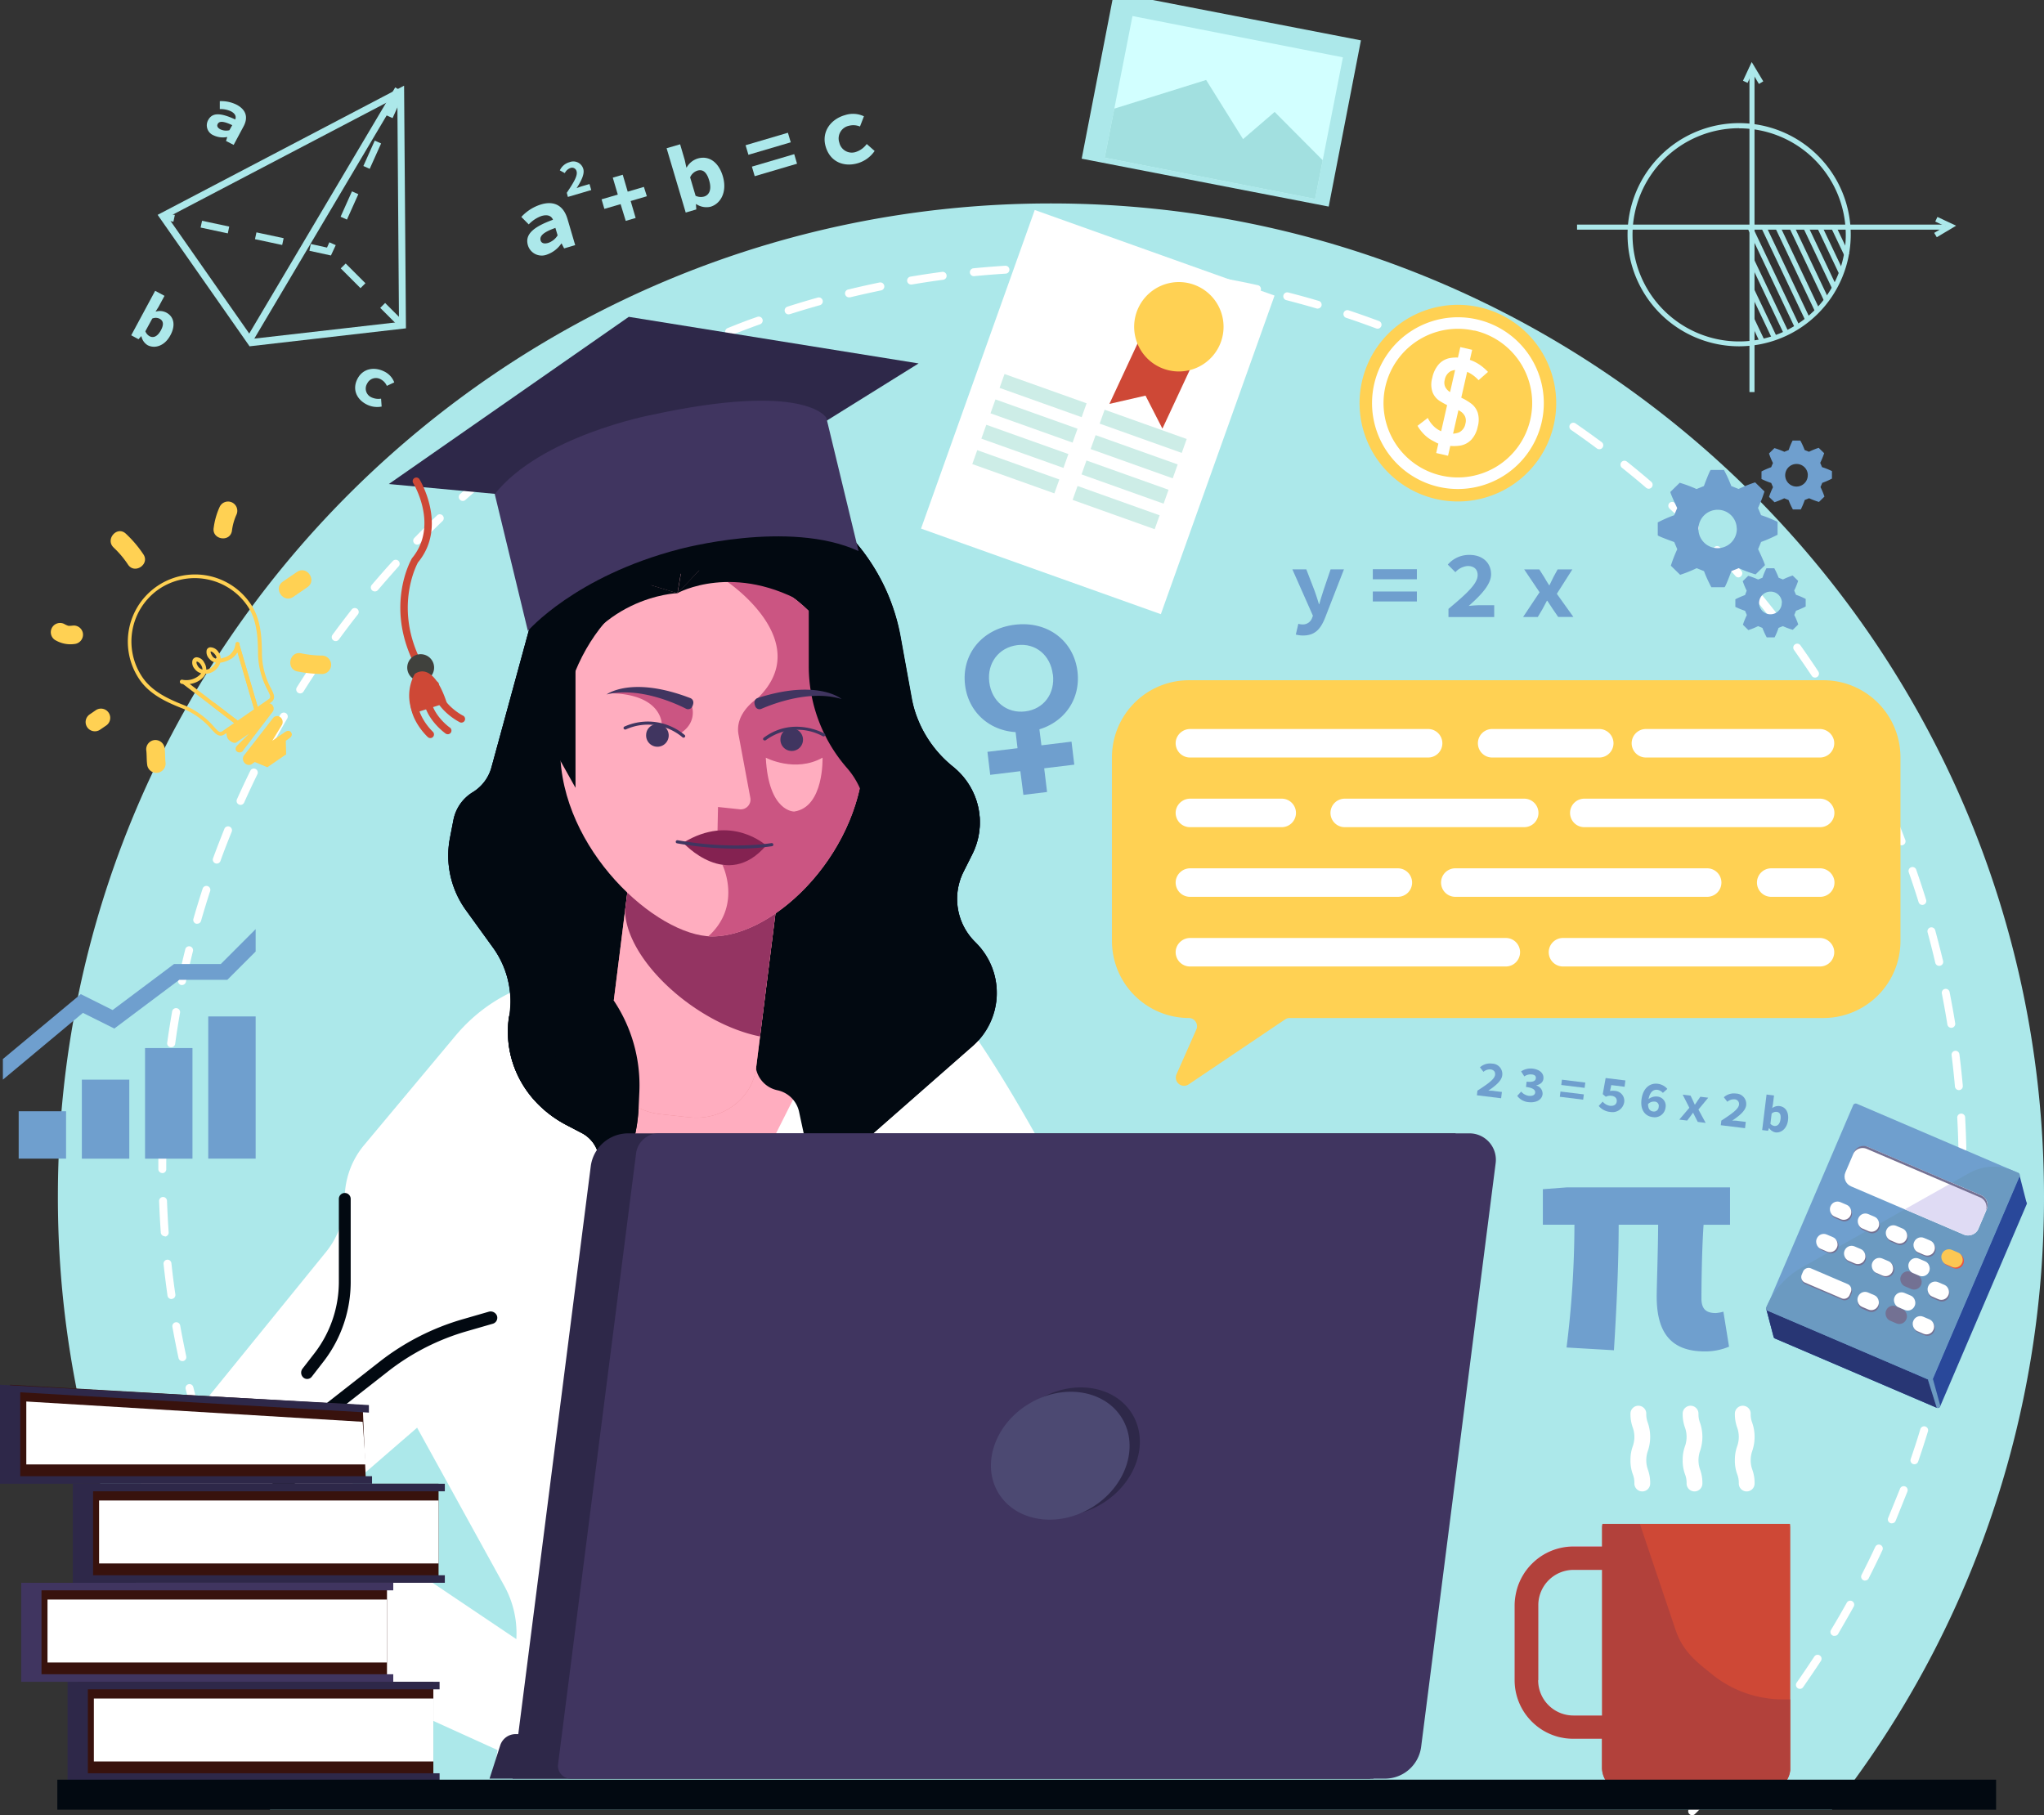 <svg id="Layer_1" data-name="Layer 1" xmlns="http://www.w3.org/2000/svg" viewBox="0 0 517.62 459.73"><rect x="0" y="0" width="517.62" height="459.73" fill="#333333" stroke="none"/><defs><style>.cls-1{fill:#ace8ea;}.cls-2{fill:#fff;}.cls-3{fill:#29489a;}.cls-4{fill:#283674;}.cls-5{fill:#6f9fce;}.cls-6{fill:#6b9ac1;}.cls-7{fill:#dfdbf4;}.cls-8{fill:#737193;}.cls-9{fill:#e95443;}.cls-10{fill:#fcc753;}.cls-11{fill:#ffd153;}.cls-12{fill:#3c315e;}.cls-13{fill:#ada58f;}.cls-14{fill:#ffadbf;}.cls-15{fill:#020911;}.cls-16{fill:#e38088;}.cls-17{fill:#943462;}.cls-18{fill:#cb5582;}.cls-19{fill:#842251;}.cls-20{fill:#403560;}.cls-21{fill:#2e2849;}.cls-22{fill:#4c4972;}.cls-23{fill:#d7d3ec;}.cls-24{fill:#ce4836;}.cls-25{fill:#b2413b;}.cls-26{fill:#38120d;}.cls-27{fill:#40413d;}.cls-28{fill:#cdede7;}.cls-29{fill:none;stroke:#ace8ea;stroke-miterlimit:10;stroke-width:1.76px;}.cls-30{fill:#d2ffff;}.cls-31{fill:#a2e0e0;}</style></defs><title>back</title><path class="cls-1" d="M948.81,411.27A250.3,250.3,0,0,1,900.86,559q-2.8,3.87-5.75,7.61H499.6q-2.94-3.75-5.75-7.61a250.3,250.3,0,0,1-48-147.73c0-138.87,112.58-251.45,251.46-251.45S948.81,272.4,948.81,411.27Z" transform="translate(-431.19 -108.3)"/><path class="cls-2" d="M859.71,568a1,1,0,0,1-.71-.3,1,1,0,0,1,0-1.41l1.51-1.49a1,1,0,1,1,1.41,1.41c-.5.51-1,1-1.52,1.51A1,1,0,0,1,859.71,568Zm7.08-7.24a1,1,0,0,1-.68-.27,1,1,0,0,1-.05-1.42c1.8-1.92,3.6-3.91,5.34-5.91a1,1,0,0,1,1.51,1.32c-1.76,2-3.57,4-5.39,6A1,1,0,0,1,866.79,560.79Zm10.52-12.06a1,1,0,0,1-.63-.22,1,1,0,0,1-.15-1.41c1.66-2.05,3.32-4.16,4.92-6.27a1,1,0,0,1,1.4-.19A1,1,0,0,1,883,542c-1.61,2.13-3.28,4.26-5,6.32A1,1,0,0,1,877.31,548.73ZM887,536a1,1,0,0,1-.58-.18,1,1,0,0,1-.24-1.4c1.52-2.17,3-4.39,4.46-6.59a1,1,0,1,1,1.68,1.09c-1.45,2.22-3,4.46-4.5,6.65A1,1,0,0,1,887,536Zm8.73-13.41a1,1,0,0,1-.52-.14,1,1,0,0,1-.34-1.37c1.38-2.29,2.72-4.61,4-6.9a1,1,0,1,1,1.75,1c-1.28,2.31-2.64,4.65-4,7A1,1,0,0,1,895.69,522.56Zm7.77-14a.91.91,0,0,1-.45-.11,1,1,0,0,1-.44-1.34c1.2-2.36,2.38-4.77,3.5-7.16a1,1,0,0,1,1.81.84c-1.13,2.42-2.32,4.85-3.53,7.23A1,1,0,0,1,903.46,508.57Zm6.77-14.5a.88.88,0,0,1-.39-.08,1,1,0,0,1-.53-1.31c1-2.43,2-4.92,3-7.39a1,1,0,0,1,1.87.72c-1,2.49-2,5-3,7.45A1,1,0,0,1,910.23,494.07ZM486.28,483.74a1,1,0,0,1-.93-.66c-.92-2.5-1.81-5.05-2.64-7.59a1,1,0,0,1,1.9-.62c.82,2.51,1.7,5.05,2.61,7.52a1,1,0,0,1-.59,1.29A1,1,0,0,1,486.28,483.74ZM916,479.12a1,1,0,0,1-.33-.05,1,1,0,0,1-.62-1.27c.86-2.49,1.68-5,2.45-7.58a1,1,0,0,1,1.92.58c-.78,2.56-1.61,5.13-2.48,7.65A1,1,0,0,1,916,479.12ZM481.3,468.54a1,1,0,0,1-1-.72c-.74-2.55-1.44-5.16-2.1-7.76a1,1,0,0,1,.73-1.21,1,1,0,0,1,1.21.73c.65,2.57,1.35,5.15,2.08,7.68a1,1,0,0,1-.68,1.24A.9.9,0,0,1,481.3,468.54Zm439.32-4.73a.75.75,0,0,1-.26,0,1,1,0,0,1-.71-1.22c.68-2.57,1.32-5.17,1.91-7.74a1,1,0,0,1,1.2-.75,1,1,0,0,1,.75,1.2c-.59,2.58-1.24,5.21-1.93,7.8A1,1,0,0,1,920.62,463.81ZM477.4,453a1,1,0,0,1-1-.79c-.56-2.61-1.08-5.26-1.55-7.88a1,1,0,0,1,.81-1.16,1,1,0,0,1,1.16.81c.46,2.6,1,5.23,1.53,7.81a1,1,0,0,1-.77,1.19Zm446.78-4.83-.19,0a1,1,0,0,1-.8-1.17c.5-2.61,1-5.25,1.37-7.86a1,1,0,0,1,2,.31c-.41,2.63-.87,5.29-1.37,7.92A1,1,0,0,1,924.18,448.2ZM474.61,437.28a1,1,0,0,1-1-.86c-.37-2.64-.71-5.32-1-8a1,1,0,0,1,.89-1.1,1,1,0,0,1,1.1.89c.28,2.62.61,5.28,1,7.9a1,1,0,0,1-.85,1.13Zm452-4.91h-.12a1,1,0,0,1-.87-1.11c.31-2.61.58-5.28.8-7.93a1,1,0,0,1,2,.16c-.23,2.68-.5,5.37-.81,8A1,1,0,0,1,926.63,432.37Zm-453.7-11a1,1,0,0,1-1-.93c-.19-2.65-.33-5.35-.43-8a1,1,0,0,1,1-1,1,1,0,0,1,1,1c.1,2.65.24,5.32.42,7.95a1,1,0,0,1-.92,1.07Zm455-5h-.05a1,1,0,0,1-.95-1.05c.13-2.62.22-5.3.25-8a1,1,0,0,1,1-1,1,1,0,0,1,1,1c0,2.69-.12,5.39-.25,8A1,1,0,0,1,928,416.42Zm-455.62-11a1,1,0,0,1-1-1v-.31c0-2.57,0-5.17.13-7.72a1,1,0,0,1,1-1,1,1,0,0,1,1,1c-.08,2.53-.13,5.1-.13,7.65v.31A1,1,0,0,1,472.35,405.4Zm455.85-5a1,1,0,0,1-1-1c-.05-2.66-.15-5.33-.3-8a1,1,0,0,1,2-.11c.14,2.65.25,5.35.3,8a1,1,0,0,1-1,1Zm-455.31-11h-.07a1,1,0,0,1-.93-1.06c.18-2.67.41-5.36.68-8a1,1,0,0,1,1.1-.89,1,1,0,0,1,.89,1.1c-.27,2.62-.5,5.29-.68,7.93A1,1,0,0,1,472.89,389.42Zm454.43-5a1,1,0,0,1-1-.91c-.24-2.63-.52-5.3-.85-7.92a1,1,0,0,1,.87-1.12,1,1,0,0,1,1.11.87c.33,2.65.62,5.33.86,8a1,1,0,0,1-.9,1.08ZM474.53,373.51h-.14a1,1,0,0,1-.86-1.13c.37-2.64.79-5.31,1.25-7.93a1,1,0,1,1,2,.34c-.46,2.6-.87,5.24-1.23,7.87A1,1,0,0,1,474.53,373.51Zm450.81-4.92a1,1,0,0,1-1-.84c-.42-2.62-.89-5.26-1.4-7.84a1,1,0,0,1,.79-1.17,1,1,0,0,1,1.17.78c.51,2.61,1,5.27,1.42,7.91a1,1,0,0,1-.83,1.15ZM477.28,357.75a.75.75,0,0,1-.21,0,1,1,0,0,1-.77-1.18c.55-2.61,1.16-5.25,1.8-7.83a1,1,0,1,1,1.94.48c-.64,2.56-1.24,5.17-1.78,7.76A1,1,0,0,1,477.28,357.75Zm445-4.85a1,1,0,0,1-1-.77c-.6-2.57-1.26-5.17-1.95-7.72a1,1,0,1,1,1.93-.53c.7,2.58,1.36,5.2,2,7.79a1,1,0,0,1-.75,1.2A.85.85,0,0,1,922.24,352.9ZM481.13,342.23a.84.84,0,0,1-.27,0,1,1,0,0,1-.69-1.23c.73-2.56,1.52-5.15,2.35-7.69a1,1,0,0,1,1.9.62c-.82,2.52-1.6,5.08-2.33,7.62A1,1,0,0,1,481.13,342.23Zm436.92-4.76a1,1,0,0,1-1-.71c-.78-2.53-1.62-5.07-2.49-7.56a1,1,0,0,1,.61-1.27,1,1,0,0,1,1.28.61c.87,2.51,1.72,5.08,2.51,7.63a1,1,0,0,1-.66,1.25A.93.93,0,0,1,918.05,337.47ZM486.08,327a1,1,0,0,1-.34-.06,1,1,0,0,1-.6-1.28c.92-2.51,1.89-5,2.9-7.52a1,1,0,0,1,1.85.75c-1,2.46-2,5-2.87,7.45A1,1,0,0,1,486.08,327Zm426.69-4.63a1,1,0,0,1-.93-.64c-1-2.45-2-4.92-3-7.34a1,1,0,0,1,.52-1.32,1,1,0,0,1,1.32.53c1.05,2.44,2.07,4.93,3,7.41a1,1,0,0,1-.56,1.29A1,1,0,0,1,912.77,322.37ZM492.11,312.14a1,1,0,0,1-.41-.09,1,1,0,0,1-.51-1.32c1.09-2.43,2.24-4.89,3.42-7.29a1,1,0,0,1,1.79.88c-1.16,2.38-2.3,4.81-3.38,7.23A1,1,0,0,1,492.11,312.14Zm414.35-4.42a1,1,0,0,1-.9-.57c-1.13-2.38-2.32-4.78-3.53-7.12a1,1,0,0,1,1.78-.92c1.22,2.36,2.42,4.78,3.56,7.19a1,1,0,0,1-.48,1.33A1.11,1.11,0,0,1,906.46,307.72Zm-407.3-10a1,1,0,0,1-.88-1.47c1.26-2.35,2.58-4.72,3.92-7a1,1,0,0,1,1.36-.36,1,1,0,0,1,.37,1.37c-1.33,2.29-2.64,4.63-3.89,7A1,1,0,0,1,499.16,297.75Zm400-4.2a1,1,0,0,1-.87-.51c-1.29-2.3-2.64-4.61-4-6.86a1,1,0,1,1,1.7-1c1.39,2.27,2.75,4.6,4.06,6.92a1,1,0,0,1-.39,1.36A1,1,0,0,1,899.13,293.55ZM507.2,283.9a1,1,0,0,1-.53-.15,1,1,0,0,1-.31-1.38c1.42-2.26,2.9-4.53,4.4-6.73a1,1,0,1,1,1.65,1.12c-1.48,2.19-2.95,4.43-4.36,6.68A1,1,0,0,1,507.2,283.9Zm383.63-4a1,1,0,0,1-.84-.45c-1.45-2.2-3-4.41-4.49-6.56a1,1,0,0,1,.24-1.4,1,1,0,0,1,1.39.24c1.55,2.17,3.07,4.4,4.53,6.62a1,1,0,0,1-.83,1.55ZM516.2,270.66a1,1,0,0,1-.59-.19,1,1,0,0,1-.22-1.4c1.57-2.15,3.21-4.3,4.86-6.41a1,1,0,0,1,1.57,1.24c-1.64,2.08-3.26,4.22-4.81,6.35A1,1,0,0,1,516.2,270.66Zm365.38-3.78a1,1,0,0,1-.79-.39c-1.61-2.1-3.27-4.2-4.94-6.24a1,1,0,1,1,1.54-1.27c1.69,2.06,3.37,4.18,5,6.3a1,1,0,0,1-.19,1.4A1,1,0,0,1,881.58,266.88Zm-355.49-8.8a1,1,0,0,1-.64-.24,1,1,0,0,1-.12-1.41c1.72-2,3.5-4.07,5.29-6a1,1,0,1,1,1.48,1.34c-1.77,2-3.53,4-5.24,6A1,1,0,0,1,526.09,258.08Zm345.35-3.55a1,1,0,0,1-.75-.34c-1.75-2-3.55-4-5.36-5.88a1,1,0,0,1,0-1.42,1,1,0,0,1,1.41,0c1.83,1.93,3.65,3.93,5.41,5.94a1,1,0,0,1-.08,1.41A1,1,0,0,1,871.44,254.53Zm-334.6-8.3a1,1,0,0,1-.72-1.7c1.85-1.9,3.77-3.81,5.7-5.66a1,1,0,1,1,1.38,1.44c-1.91,1.84-3.81,3.73-5.65,5.61A1,1,0,0,1,536.84,246.23Zm323.62-3.33a1,1,0,0,1-.7-.29c-1.88-1.85-3.82-3.7-5.76-5.49a1,1,0,0,1-.06-1.42,1,1,0,0,1,1.41,0c2,1.8,3.92,3.67,5.82,5.54a1,1,0,0,1-.71,1.71Zm-312.09-7.74a1,1,0,0,1-.74-.34,1,1,0,0,1,.08-1.41c2-1.77,4-3.54,6.07-5.25a1,1,0,0,1,1.41.13,1,1,0,0,1-.13,1.41c-2,1.69-4,3.44-6,5.2A1,1,0,0,1,548.37,235.16Zm300.33-3.09a1,1,0,0,1-.65-.25c-2-1.72-4.08-3.43-6.14-5.08a1,1,0,0,1,1.25-1.56c2.08,1.66,4.16,3.38,6.19,5.13a1,1,0,0,1-.65,1.76Zm-288.05-7.15a1,1,0,0,1-.61-1.79c2.11-1.63,4.27-3.25,6.42-4.81a1,1,0,0,1,1.4.23,1,1,0,0,1-.23,1.39c-2.13,1.55-4.28,3.15-6.37,4.77A1,1,0,0,1,560.65,224.92Zm275.55-2.85a1,1,0,0,1-.6-.19c-2.12-1.59-4.3-3.15-6.47-4.65a1,1,0,1,1,1.13-1.64c2.19,1.51,4.39,3.09,6.54,4.68a1,1,0,0,1,.2,1.4A1,1,0,0,1,836.2,222.07Zm-262.59-6.5a1,1,0,0,1-.83-.44,1,1,0,0,1,.27-1.39c2.21-1.48,4.47-2.94,6.74-4.34a1,1,0,1,1,1.06,1.69c-2.25,1.4-4.5,2.85-6.69,4.31A.94.94,0,0,1,573.61,215.57ZM823,213a1,1,0,0,1-.54-.15c-2.23-1.43-4.52-2.84-6.79-4.18a1,1,0,1,1,1-1.72c2.29,1.35,4.6,2.77,6.85,4.21a1,1,0,0,1,.3,1.38A1,1,0,0,1,823,213Zm-235.85-5.81a1,1,0,0,1-.87-.51,1,1,0,0,1,.37-1.36c2.3-1.32,4.67-2.62,7-3.86a1,1,0,1,1,.94,1.77c-2.34,1.23-4.68,2.52-7,3.82A1,1,0,0,1,587.18,207.16Zm222.06-2.34a1,1,0,0,1-.47-.12c-2.32-1.27-4.7-2.51-7.07-3.7a1,1,0,0,1-.45-1.34,1,1,0,0,1,1.34-.45c2.39,1.2,4.8,2.46,7.13,3.73a1,1,0,0,1-.48,1.88Zm-208-5.1a1,1,0,0,1-.43-1.91c2.39-1.15,4.84-2.28,7.27-3.35a1,1,0,0,1,.81,1.83c-2.41,1.06-4.84,2.18-7.21,3.33A1.13,1.13,0,0,1,601.29,199.72Zm193.62-2.07a1,1,0,0,1-.41-.09c-2.41-1.1-4.87-2.17-7.32-3.19a1,1,0,0,1-.54-1.3,1,1,0,0,1,1.31-.54c2.47,1,4.95,2.1,7.38,3.21a1,1,0,0,1-.42,1.91Zm-179-4.36a1,1,0,0,1-.37-1.93c2.48-1,5-2,7.51-2.84a1,1,0,1,1,.68,1.88c-2.48.89-5,1.84-7.45,2.82A1,1,0,0,1,615.89,193.29Zm164.21-1.78a1,1,0,0,1-.34-.06c-2.49-.93-5-1.83-7.53-2.67a1,1,0,1,1,.63-1.89c2.53.84,5.09,1.75,7.59,2.68a1,1,0,0,1-.35,1.94Zm-149.16-3.62a1,1,0,0,1-.3-1.95c2.54-.81,5.13-1.59,7.7-2.31a1,1,0,0,1,.54,1.93c-2.55.71-5.12,1.48-7.63,2.28A.81.81,0,0,1,630.94,187.89Zm134-1.45a.92.92,0,0,1-.28-.05c-2.54-.74-5.12-1.46-7.68-2.11a1,1,0,1,1,.5-1.94c2.58.66,5.19,1.38,7.74,2.14a1,1,0,0,1,.68,1.24A1,1,0,0,1,764.91,186.44Zm-118.57-2.87a1,1,0,0,1-.23-2c2.58-.63,5.22-1.22,7.84-1.76a1,1,0,0,1,.4,2c-2.59.54-5.21,1.12-7.77,1.74Zm103.09-1.12a.78.78,0,0,1-.22,0c-2.59-.57-5.22-1.1-7.81-1.57a1,1,0,0,1,.36-2c2.61.48,5.26,1,7.88,1.59a1,1,0,0,1-.21,2ZM662,180.35a1,1,0,0,1-.17-2c2.62-.45,5.3-.85,7.94-1.2a1,1,0,1,1,.27,2c-2.63.35-5.28.75-7.87,1.19Zm71.68-.77h-.14c-2.62-.39-5.28-.73-7.9-1a1,1,0,0,1,.22-2c2.65.3,5.33.64,8,1a1,1,0,0,1-.15,2Zm-55.83-1.34a1,1,0,0,1-.1-2c2.66-.26,5.35-.47,8-.64a1,1,0,0,1,1.06.94,1,1,0,0,1-.94,1.06c-2.63.16-5.3.38-7.93.63Zm39.94-.43h-.08c-2.63-.2-5.31-.36-8-.47a1,1,0,0,1-.95-1,1,1,0,0,1,1-1c2.66.11,5.36.27,8,.47a1,1,0,0,1,.93,1.08A1,1,0,0,1,717.8,177.81Zm-24-.57a1,1,0,0,1,0-2c2.67-.07,5.37-.11,8-.09a1,1,0,0,1,1,1,1,1,0,0,1-1,1h0c-2.64,0-5.32,0-8,.09Z" transform="translate(-431.19 -108.3)"/><path class="cls-3" d="M944.51,413.07l-22,51.4a.65.65,0,0,1-.85.35L880.7,447.28a.52.52,0,0,1-.26-.2.44.44,0,0,1-.11-.24v0l-1.82-6.93h0v0l.33-.22,6.18-4,17.31-40.43a.65.65,0,0,1,.85-.34L937,409.33l5.57-3.65,0,.09h0l1.74,6.79a.68.68,0,0,1,.12.46Z" transform="translate(-431.19 -108.3)"/><path class="cls-4" d="M921.65,464.82,880.7,447.28a.52.52,0,0,1-.26-.2.44.44,0,0,1-.11-.24v0l-1.82-6.93h0v0l.33-.22,40.56,18Z" transform="translate(-431.19 -108.3)"/><rect class="cls-5" x="882.02" y="399.84" width="57.07" height="45.84" rx="0.65" transform="translate(-267.64 985.14) rotate(-66.82)"/><path class="cls-6" d="M942.6,406.14l-22,51.28a.65.65,0,0,1-.85.34l-40.95-17.54a.64.64,0,0,1-.34-.85h0a21.09,21.09,0,0,1,9.06-10.1l42.31-23.87a12.65,12.65,0,0,1,11.2-.61l1.18.5A.65.65,0,0,1,942.6,406.14Z" transform="translate(-431.19 -108.3)"/><rect class="cls-2" x="910.94" y="391.54" width="10.87" height="36.59" rx="2.7" transform="translate(-252.23 982.66) rotate(-66.82)"/><path class="cls-7" d="M934.27,414.53l-2.15,5a2.71,2.71,0,0,1-3.55,1.42l-15-6.4,11.92-6.72,7.31,3.13A2.71,2.71,0,0,1,934.27,414.53Z" transform="translate(-431.19 -108.3)"/><path class="cls-8" d="M932.85,411l-28.67-12.27a2.7,2.7,0,0,0-3.55,1.42l-.22.53a2.68,2.68,0,0,1,3.54-1.42l28.67,12.27a2.7,2.7,0,0,1,1.42,3.55l.23-.53A2.7,2.7,0,0,0,932.85,411Z" transform="translate(-431.19 -108.3)"/><path class="cls-6" d="M922.56,464.34l-.06.13a.65.65,0,0,1-.85.35l-2.27-7.24.42.18a.65.65,0,0,0,.85-.34Z" transform="translate(-431.19 -108.3)"/><rect class="cls-8" x="894.74" y="413.29" width="5.57" height="3.94" rx="1.9" transform="translate(-195.33 -428.02) rotate(23.18)"/><rect class="cls-2" x="894.57" y="412.9" width="5.57" height="3.94" rx="1.9" transform="translate(-195.5 -427.99) rotate(23.18)"/><rect class="cls-8" x="901.8" y="416.31" width="5.57" height="3.94" rx="1.9" transform="translate(-193.57 -430.55) rotate(23.18)"/><rect class="cls-2" x="901.62" y="415.92" width="5.57" height="3.94" rx="1.9" transform="translate(-193.74 -430.52) rotate(23.18)"/><rect class="cls-8" x="908.85" y="419.33" width="5.57" height="3.94" rx="1.9" transform="translate(-191.78 -433.12) rotate(23.18)"/><rect class="cls-2" x="908.68" y="418.94" width="5.57" height="3.94" rx="1.9" transform="translate(-191.94 -433.09) rotate(23.18)"/><rect class="cls-8" x="915.91" y="422.35" width="5.57" height="3.94" rx="1.9" transform="translate(-190.02 -435.66) rotate(23.18)"/><rect class="cls-2" x="915.73" y="421.96" width="5.57" height="3.94" rx="1.9" transform="translate(-190.22 -435.59) rotate(23.18)"/><rect class="cls-9" x="922.96" y="425.37" width="5.57" height="3.94" rx="1.9" transform="translate(-188.31 -438.14) rotate(23.17)"/><rect class="cls-10" x="922.79" y="424.98" width="5.57" height="3.94" rx="1.9" transform="translate(-188.47 -438.12) rotate(23.18)"/><rect class="cls-8" x="891.23" y="421.5" width="5.57" height="3.94" rx="1.9" transform="translate(-192.4 -425.96) rotate(23.17)"/><rect class="cls-2" x="891.05" y="421.12" width="5.57" height="3.94" rx="1.9" transform="translate(-192.51 -425.97) rotate(23.18)"/><rect class="cls-8" x="898.28" y="424.53" width="5.57" height="3.94" rx="1.9" transform="translate(-190.59 -428.54) rotate(23.18)"/><rect class="cls-2" x="898.1" y="424.14" width="5.57" height="3.94" rx="1.9" transform="translate(-190.75 -428.51) rotate(23.18)"/><rect class="cls-8" x="905.34" y="427.55" width="5.57" height="3.94" rx="1.9" transform="translate(-188.88 -431.03) rotate(23.17)"/><rect class="cls-2" x="905.16" y="427.16" width="5.57" height="3.94" rx="1.9" transform="translate(-189.03 -431) rotate(23.18)"/><rect class="cls-8" x="912.39" y="430.57" width="5.57" height="3.94" rx="1.9" transform="translate(-187.1 -433.58) rotate(23.18)"/><rect class="cls-2" x="912.22" y="430.18" width="5.57" height="3.94" rx="1.9" transform="matrix(0.92, 0.39, -0.39, 0.92, -187.29, -433.52)"/><rect class="cls-8" x="919.45" y="433.59" width="5.57" height="3.94" rx="1.9" transform="translate(-185.35 -436.11) rotate(23.18)"/><rect class="cls-2" x="919.27" y="433.2" width="5.57" height="3.94" rx="1.9" transform="translate(-185.48 -436.11) rotate(23.18)"/><path class="cls-8" d="M899.26,433.88l-.79-.33-1.5-.65-7.06-3a1.55,1.55,0,0,0-2,.81l-.34.79a1.54,1.54,0,0,0,.81,2l7.06,3,1.5.65.79.33a1.53,1.53,0,0,0,2-.81l.34-.79A1.55,1.55,0,0,0,899.26,433.88Z" transform="translate(-431.19 -108.3)"/><path class="cls-2" d="M899.08,433.49l-1.14-.49-1.15-.49-7-3a1.55,1.55,0,0,0-2,.81l-.33.79a1.53,1.53,0,0,0,.81,2l7,3,1.15.49,1.14.5a1.54,1.54,0,0,0,2-.81l.34-.79A1.54,1.54,0,0,0,899.08,433.49Z" transform="translate(-431.19 -108.3)"/><rect class="cls-8" x="901.61" y="436.25" width="5.57" height="3.94" rx="1.9" transform="translate(-185.74 -428.87) rotate(23.18)"/><rect class="cls-2" x="901.43" y="435.87" width="5.57" height="3.94" rx="1.9" transform="translate(-185.92 -428.82) rotate(23.17)"/><rect class="cls-8" x="908.66" y="439.28" width="5.57" height="3.94" rx="1.9" transform="translate(-183.98 -431.41) rotate(23.18)"/><rect class="cls-2" x="908.49" y="438.89" width="5.57" height="3.94" rx="1.9" transform="matrix(0.92, 0.39, -0.39, 0.92, -184.11, -431.4)"/><rect class="cls-8" x="915.72" y="442.3" width="5.57" height="3.94" rx="1.9" transform="translate(-182.2 -433.96) rotate(23.18)"/><rect class="cls-2" x="915.54" y="441.91" width="5.57" height="3.94" rx="1.9" transform="translate(-182.39 -433.9) rotate(23.18)"/><rect class="cls-5" x="4.73" y="281.42" width="12" height="12"/><rect class="cls-5" x="20.73" y="273.42" width="12.01" height="20.01"/><rect class="cls-5" x="36.73" y="265.42" width="12.01" height="28.01"/><rect class="cls-5" x="52.74" y="257.41" width="12" height="36.01"/><polygon class="cls-5" points="55.91 244.14 44.07 244.14 28.52 255.79 20.46 251.76 0.73 268.2 0.73 273.42 21 256.51 28.95 260.48 45.41 248.14 57.57 248.14 64.74 240.97 64.74 235.3 55.91 244.14"/><path class="cls-11" d="M824.66,215.93a24.9,24.9,0,1,1-18.74-29.81A24.9,24.9,0,0,1,824.66,215.93Z" transform="translate(-431.19 -108.3)"/><path class="cls-2" d="M795.55,231.6a21.75,21.75,0,1,1,26.05-16.37A21.78,21.78,0,0,1,795.55,231.6Zm9-39.56a18.82,18.82,0,1,0,14.17,22.54A18.84,18.84,0,0,0,804.57,192Z" transform="translate(-431.19 -108.3)"/><path class="cls-2" d="M795.24,220.57l-1.21-.64a9.09,9.09,0,0,1-2.16-1.58,10.92,10.92,0,0,1-1.71-2.21l2.6-2a7.45,7.45,0,0,0,1.92,2.48,6.62,6.62,0,0,0,2.68,1.29,5.13,5.13,0,0,0,3.33-.11,3.06,3.06,0,0,0,1.61-2.26v0a2.68,2.68,0,0,0-.12-1.8,3.11,3.11,0,0,0-1.1-1.24,11.85,11.85,0,0,0-1.92-1,.2.2,0,0,0-.08,0,.11.11,0,0,1-.07,0l-.15-.06-.15-.07a19.74,19.74,0,0,1-3-1.57,4.65,4.65,0,0,1-1.73-2.14,5.94,5.94,0,0,1-.09-3.64h0a7.58,7.58,0,0,1,1.61-3.42,5.05,5.05,0,0,1,2.84-1.62,9.66,9.66,0,0,1,4.09.18,10.35,10.35,0,0,1,2,.68,11.14,11.14,0,0,1,1.86,1.11,13.58,13.58,0,0,1,1.72,1.54l-2.39,2.09a9.38,9.38,0,0,0-1.9-1.59,6.56,6.56,0,0,0-2-.84,4.72,4.72,0,0,0-3.13.14,3.07,3.07,0,0,0-1.53,2.21h0a2.58,2.58,0,0,0,.16,1.87,3.44,3.44,0,0,0,1.21,1.25,21.3,21.3,0,0,0,2.19,1.16l.12,0,.12.07.14.06.13.06a14.15,14.15,0,0,1,2.72,1.61,4.83,4.83,0,0,1,1.56,2.24,6.42,6.42,0,0,1,0,3.53v0a6.92,6.92,0,0,1-1.61,3.29,5.08,5.08,0,0,1-2.91,1.52,10.83,10.83,0,0,1-4.23-.24ZM801,196.2l3,.69-6.11,26.83-3-.69Z" transform="translate(-431.19 -108.3)"/><path class="cls-11" d="M499.72,286.25l-11.57,7.95c-1.43,1-2.3,0-3.41-1.21a19,19,0,0,0-7.74-5.43c-3.71-1.49-7.89-3.39-10.48-7.17a17,17,0,1,1,28.12-19.18c2.54,3.69,2.82,8.07,2.88,12.25a18.94,18.94,0,0,0,2.3,9.17C500.56,284.1,501.15,285.26,499.72,286.25ZM471.43,257.5a16.11,16.11,0,0,0-4.14,22.36c2.45,3.57,6.47,5.4,10,6.83a20,20,0,0,1,8.09,5.67c1.22,1.35,1.49,1.55,2.19,1.07l11.57-8c.7-.48.61-.8-.21-2.42a20,20,0,0,1-2.4-9.58c-.06-4-.32-8.25-2.71-11.73A16.17,16.17,0,0,0,471.43,257.5Z" transform="translate(-431.19 -108.3)"/><path class="cls-11" d="M477.42,280.45a.51.51,0,1,0-.31,1l.45.1,14,10.69a.51.51,0,0,0,.6,0l.12-.11a.51.51,0,0,0-.1-.72l-12.94-9.89a5.64,5.64,0,0,0,3.58-1.88,2.88,2.88,0,0,0,.42-.71,3.94,3.94,0,0,0,2.15-.69,4.08,4.08,0,0,0,1.59-2.12,5.64,5.64,0,0,0,1.35-.33,5.39,5.39,0,0,0,3-2.34l4.53,15.45a.52.52,0,0,0,.64.35l.15-.07a.54.54,0,0,0,.2-.57l-5-16.94a1.52,1.52,0,0,1,0-.21.52.52,0,0,0-.48-.55.52.52,0,0,0-.55.48,3.85,3.85,0,0,1-2.88,3.44,5.53,5.53,0,0,1-.85.23,2.74,2.74,0,0,0-.55-1.57,2.46,2.46,0,0,0-2.13-1.26,1,1,0,0,0-.87.67,2.41,2.41,0,0,0,.68,2.26,2.63,2.63,0,0,0,1.64.94,3.18,3.18,0,0,1-2.43,1.79,3.42,3.42,0,0,0-.54-1.83,2.32,2.32,0,0,0-1.91-1.31,1.15,1.15,0,0,0-1,.64,2.33,2.33,0,0,0,.5,2.29,3,3,0,0,0,1.62,1.12L482,279A5,5,0,0,1,477.42,280.45Zm7.12-7.17a0,0,0,0,0,0,0h0c.16,0,.62.13,1.17.86a1.68,1.68,0,0,1,.34,1,1.58,1.58,0,0,1-1-.57C484.57,273.9,484.48,273.44,484.54,273.28ZM481,275.84l0,0s0,0,.07,0,.57.15,1,.82a2.41,2.41,0,0,1,.4,1.2,1.91,1.91,0,0,1-1.07-.71C480.9,276.42,480.9,276,481,275.84Z" transform="translate(-431.19 -108.3)"/><path class="cls-11" d="M491.31,273.45l4.39,15,.9-.62-4.74-16.15a1.52,1.52,0,0,1,0-.21.52.52,0,0,0-.48-.55.52.52,0,0,0-.55.48,3.47,3.47,0,0,1-1.09,2.38q-.07.71-.18,1.41A4.75,4.75,0,0,0,491.31,273.45Z" transform="translate(-431.19 -108.3)"/><path class="cls-11" d="M491.81,291.12l-6.4-4.89-.59.85,6.1,4.65Z" transform="translate(-431.19 -108.3)"/><path class="cls-11" d="M498.47,286.54l-9.62,6.61c-.55.38-.3,1.72.09,2.28s1.54,1.27,2.1.89l3.22-2.21-3.08,3.08c-.41.53-.48,1.06.06,1.47a1.12,1.12,0,0,0,1.36-.08c.1-.07.15-.22.23-.33l7.45-9.75a1.38,1.38,0,0,0-.16-1.69A1.34,1.34,0,0,0,498.47,286.54Z" transform="translate(-431.19 -108.3)"/><path class="cls-11" d="M503.36,293.69l-3.21,2.2,2.43-4a1.56,1.56,0,0,0-.38-1.95,1.31,1.31,0,0,0-1.8.12l-7.5,9.66a1.54,1.54,0,0,0,.23,1.79,1.47,1.47,0,0,0,1.72.37l.87-.6,3.17,1.33,4.76-3.27-.08-3.45.88-.61c.56-.38.85-.93.47-1.49S503.92,293.3,503.36,293.69Z" transform="translate(-431.19 -108.3)"/><path class="cls-11" d="M460,247a23.9,23.9,0,0,1,3.63,4.32c1.71,2.49,5.57-.16,3.86-2.65a29.27,29.27,0,0,0-4.48-5.26c-2.24-2-5.26,1.56-3,3.59Z" transform="translate(-431.19 -108.3)"/><path class="cls-11" d="M445.41,270.53a7.42,7.42,0,0,0,4.64.86,2.38,2.38,0,0,0,2.16-2.51,2.34,2.34,0,0,0-2.5-2.16,8.31,8.31,0,0,1-.86.07c-.16,0-.63,0,.08,0l-.36,0-.36-.08c-.46-.12.54.19.08,0a6,6,0,0,1-.89-.42,2.34,2.34,0,1,0-2,4.24Z" transform="translate(-431.19 -108.3)"/><path class="cls-11" d="M456.54,293.09l1.55-1.06a2.34,2.34,0,0,0-2.66-3.86l-1.54,1.06a2.34,2.34,0,1,0,2.65,3.86Z" transform="translate(-431.19 -108.3)"/><path class="cls-11" d="M473.12,301.51c-.15-1.21-.07-2.43-.22-3.64a2.39,2.39,0,0,0-2.51-2.16,2.36,2.36,0,0,0-2.17,2.51c.16,1.2.07,2.42.23,3.63a2.34,2.34,0,1,0,4.67-.34Z" transform="translate(-431.19 -108.3)"/><path class="cls-11" d="M489.92,242.78a14,14,0,0,1,1.14-4.12,2.34,2.34,0,0,0-4.24-2,18.52,18.52,0,0,0-1.51,5.27c-.55,3,4.06,3.83,4.61.85Z" transform="translate(-431.19 -108.3)"/><path class="cls-11" d="M505.45,259.47l3.6-2.47c2.49-1.71-.16-5.58-2.65-3.86l-3.61,2.47c-2.49,1.71.17,5.58,2.66,3.86Z" transform="translate(-431.19 -108.3)"/><path class="cls-11" d="M506.56,278.35a33.45,33.45,0,0,0,6.32.64,2.35,2.35,0,0,0,2.16-2.51,2.37,2.37,0,0,0-2.5-2.16,26.79,26.79,0,0,1-5.13-.58c-3-.55-3.83,4.06-.85,4.61Z" transform="translate(-431.19 -108.3)"/><path class="cls-5" d="M877.16,238.76l-.77-1.82a32.42,32.42,0,0,0,1.63-4.18l-2.36-2.3a32.08,32.08,0,0,0-4.19,1.67l-1.85-.74a33.51,33.51,0,0,0-1.86-4.08h-3.33c-.24,0-1.75,4.09-1.75,4.09l-1.86.75a33.51,33.51,0,0,0-4.26-1.59l-2.35,2.3c-.17.16,1.71,4.1,1.71,4.1l-.77,1.82A34.13,34.13,0,0,0,851,240.6v3.26c0,.23,4.17,1.71,4.17,1.71l.77,1.82a34.42,34.42,0,0,0-1.63,4.17l2.36,2.31a34.05,34.05,0,0,0,4.18-1.68l1.86.75a33.39,33.39,0,0,0,1.86,4.07h3.33c.24,0,1.75-4.08,1.75-4.08l1.86-.75a35.1,35.1,0,0,0,4.26,1.59l2.35-2.31c.17-.16-1.71-4.09-1.71-4.09l.76-1.82a34.34,34.34,0,0,0,4.17-1.83v-3.26A33.21,33.21,0,0,0,877.16,238.76Zm-6.14,3.4a4.86,4.86,0,1,1-4.86-4.76A4.81,4.81,0,0,1,871,242.16Z" transform="translate(-431.19 -108.3)"/><path class="cls-5" d="M886,258.93l-.45-1.07a19.81,19.81,0,0,0,1-2.45l-1.39-1.36a19.42,19.42,0,0,0-2.46,1l-1.09-.44a19.68,19.68,0,0,0-1.1-2.4h-2a19,19,0,0,0-1,2.4l-1.09.45a20.69,20.69,0,0,0-2.51-.94l-1.39,1.36a19.34,19.34,0,0,0,1,2.41L873.1,259a20,20,0,0,0-2.45,1.07v1.92a19.54,19.54,0,0,0,2.46,1l.45,1.07a19.81,19.81,0,0,0-1,2.45l1.39,1.36a20,20,0,0,0,2.46-1l1.09.45a19.46,19.46,0,0,0,1.09,2.39h2a17.69,17.69,0,0,0,1-2.4l1.09-.44a20.06,20.06,0,0,0,2.51.93l1.38-1.35a17.38,17.38,0,0,0-1-2.41l.44-1.07a20.11,20.11,0,0,0,2.45-1.08v-1.91A18.11,18.11,0,0,0,886,258.93Zm-3.6,2a2.87,2.87,0,1,1-2.87-2.8A2.84,2.84,0,0,1,882.44,260.94Z" transform="translate(-431.19 -108.3)"/><path class="cls-5" d="M892.6,226.6l-.46-1.08a19.81,19.81,0,0,0,1-2.45l-1.39-1.36a20,20,0,0,0-2.46,1l-1.09-.44a18.27,18.27,0,0,0-1.1-2.4h-1.95a17.69,17.69,0,0,0-1,2.4l-1.09.45a20.69,20.69,0,0,0-2.51-.94l-1.38,1.36a17.91,17.91,0,0,0,1,2.41l-.45,1.07a20,20,0,0,0-2.45,1.07v1.92a19.54,19.54,0,0,0,2.46,1l.45,1.07a19.36,19.36,0,0,0-1,2.46l1.39,1.35a20,20,0,0,0,2.46-1l1.09.44a18.16,18.16,0,0,0,1.1,2.39h2a19,19,0,0,0,1-2.4l1.1-.44a22.33,22.33,0,0,0,2.5.94l1.39-1.36a18.73,18.73,0,0,0-1-2.41l.45-1.07a20,20,0,0,0,2.45-1.07V227.6A19.41,19.41,0,0,0,892.6,226.6Zm-3.61,2a2.86,2.86,0,1,1-2.86-2.8A2.84,2.84,0,0,1,889,228.6Z" transform="translate(-431.19 -108.3)"/><path class="cls-12" d="M636,417.4l3-1a9.28,9.28,0,0,0,6.47-7.84l.17-1.77a15.52,15.52,0,0,1,5.31-10.24l26.34-23.12a17.92,17.92,0,0,0,.91-26.51h0a15.35,15.35,0,0,1-3-17.86l2.25-4.48a18,18,0,0,0-5-22.18h0A29.2,29.2,0,0,1,662,285.07l-2.88-15.89a50.84,50.84,0,0,0-19.12-31l-2.24-1.74a22,22,0,0,0-13.47-4.55h0a21.71,21.71,0,0,0-16.13,7l-2.61,2.9h0a25,25,0,0,0-20.92-2.55l-3.12,1a18.31,18.31,0,0,0-12.22,12.41l-13.67,50.06a10.67,10.67,0,0,1-4.71,6.21h0a10.6,10.6,0,0,0-4.88,6.95l-.91,4.69a23.54,23.54,0,0,0,4.12,18.3l6.74,9.32a23.2,23.2,0,0,1,4.16,17.37h0c-1.84,11.09,3.9,22.07,14.37,27.54l3.86,2a8.2,8.2,0,0,1,4.53,8l-1.16,11.54h0a39.42,39.42,0,0,0,11.14-25.54l.2-4.34a38.57,38.57,0,0,0-6.48-23.11h0l35.91,10.58,0,5.55a7,7,0,0,0,5.58,6.64h0a7.12,7.12,0,0,1,5.43,5.32l3.49,16.29A18.67,18.67,0,0,1,636,417.4Z" transform="translate(-431.19 -108.3)"/><path class="cls-13" d="M668.31,526.85a40.81,40.81,0,0,0-1.55,29h-25.3l-3.59-14,11.48-97.45,19.89-13.32-.94,1.47,3.67,75.3a40.88,40.88,0,0,1-3.47,18.56Z" transform="translate(-431.19 -108.3)"/><path class="cls-2" d="M714.35,462.81l-48.7-11-1,54.55,13.05,49.52H652.3l-28.93-9.27-11.94,9.27h-55l5.21-29.81A24.78,24.78,0,0,0,558.94,510l-22.12-40.14L513,490.49,571.75,530l-4.89,25.9-89.09-40.47c-13.51-5.72-17.68-24-8.16-35.71l44.22-54.46a21.17,21.17,0,0,0,4.66-13.34,21.14,21.14,0,0,1,4.84-13.55l23.2-27.76c10.72-12.83,27.38-17.91,42.81-13.06l75.39-1.39c14.69,4.62,68.41,112.19,68,128.55Z" transform="translate(-431.19 -108.3)"/><path class="cls-14" d="M609.68,431.09l-48-74.93a51.58,51.58,0,0,1,7,1.39l68.57,18.85Z" transform="translate(-431.19 -108.3)"/><path class="cls-15" d="M636,417.4l3-1a9.28,9.28,0,0,0,6.47-7.84l.17-1.77a15.52,15.52,0,0,1,5.31-10.24l26.34-23.12a17.92,17.92,0,0,0,.91-26.51h0a15.35,15.35,0,0,1-3-17.86l2.25-4.48a18,18,0,0,0-5-22.18h0A29.2,29.2,0,0,1,662,285.07l-2.88-15.89a50.84,50.84,0,0,0-19.12-31l-2.24-1.74a22,22,0,0,0-13.47-4.55h0a21.71,21.71,0,0,0-16.13,7l-2.61,2.9h0a25,25,0,0,0-20.92-2.55l-3.12,1a18.31,18.31,0,0,0-12.22,12.41l-13.67,50.06a10.67,10.67,0,0,1-4.71,6.21h0a10.6,10.6,0,0,0-4.88,6.95l-.91,4.69a23.54,23.54,0,0,0,4.12,18.3l6.74,9.32a23.2,23.2,0,0,1,4.16,17.37h0c-1.84,11.09,3.9,22.07,14.37,27.54l3.86,2a8.2,8.2,0,0,1,4.53,8l-1.16,11.54h0a39.42,39.42,0,0,0,11.14-25.54l.2-4.34a38.57,38.57,0,0,0-6.48-23.11h0l35.91,10.58,0,5.55a7,7,0,0,0,5.58,6.64h0a7.12,7.12,0,0,1,5.43,5.32l3.49,16.29A18.67,18.67,0,0,1,636,417.4Z" transform="translate(-431.19 -108.3)"/><path class="cls-13" d="M643.6,555.9h-2.87l-33.09-9.27,25.71-13.2c5.37-2.76,11.88,1.14,11.44,6.85Z" transform="translate(-431.19 -108.3)"/><path class="cls-15" d="M508.65,471.42a1.73,1.73,0,0,0,1.09-.37l19.75-15.47a58.78,58.78,0,0,1,20-10.17l6.44-1.86a1.57,1.57,0,0,0,1.12-2,1.72,1.72,0,0,0-2.12-1.05l-6.44,1.86a62.18,62.18,0,0,0-21.16,10.78l-19.75,15.47a1.51,1.51,0,0,0-.21,2.23A1.72,1.72,0,0,0,508.65,471.42Z" transform="translate(-431.19 -108.3)"/><path class="cls-15" d="M509,457.52a1.46,1.46,0,0,0,1.15-.58l3.1-4A33,33,0,0,0,520,432.83V411.92a1.49,1.49,0,1,0-3,0v20.91a29.62,29.62,0,0,1-6.1,18.08l-3.1,4a1.66,1.66,0,0,0,.2,2.24A1.42,1.42,0,0,0,509,457.52Z" transform="translate(-431.19 -108.3)"/><path class="cls-15" d="M513,492.08a1.48,1.48,0,0,0,1.27-.77,1.65,1.65,0,0,0-.5-2.18L500,480.19a17.49,17.49,0,0,0-17.26-1.06,1.65,1.65,0,0,0-.73,2.11,1.44,1.44,0,0,0,2,.78,14.66,14.66,0,0,1,14.49.89l13.85,8.94A1.47,1.47,0,0,0,513,492.08Z" transform="translate(-431.19 -108.3)"/><path class="cls-13" d="M654.88,508a1.83,1.83,0,0,0,.81-.2,1.53,1.53,0,0,0,.68-2.15l-22.51-38.54A23.76,23.76,0,0,1,631.57,448a1.57,1.57,0,0,0-1.17-2,1.72,1.72,0,0,0-2.1,1.1,26.72,26.72,0,0,0,2.58,21.45l22.5,38.53A1.73,1.73,0,0,0,654.88,508Z" transform="translate(-431.19 -108.3)"/><path class="cls-16" d="M598.36,390.45l7.41.81c8.32.91,15.92-4.71,16.89-12.48l8.1-64.65c1-7.77-5-14.88-13.36-15.79l-7.4-.81c-8.32-.91-15.93,4.71-16.9,12.48L585,374.66C584,382.43,590,389.54,598.36,390.45Z" transform="translate(-431.19 -108.3)"/><path class="cls-14" d="M598.36,390.45l7.41.81c8.32.91,15.92-4.71,16.89-12.48l8.1-64.65c1-7.77-5-14.88-13.36-15.79l-7.4-.81c-8.32-.91-15.93,4.71-16.9,12.48L585,374.66C584,382.43,590,389.54,598.36,390.45Z" transform="translate(-431.19 -108.3)"/><path class="cls-17" d="M589.47,339l2-15.89c5.51,6.53,12.35,18.8,18.22,18.8a37.74,37.74,0,0,0,18.19-4.7h0l-4.21,33.57C607.5,367.56,589.88,351.63,589.47,339Z" transform="translate(-431.19 -108.3)"/><path class="cls-14" d="M573.05,298.18c0,25.15,24.39,47.26,38.47,47.26,16.35,0,38.48-22.11,38.48-47.26s-17.23-45.56-38.48-45.56S573.05,273,573.05,298.18Z" transform="translate(-431.19 -108.3)"/><path class="cls-18" d="M614.15,327.37c8.28.2,9.21-5.22,9.21-5.22l-10.48-2.79.14-6.69,5.65.6a2.48,2.48,0,0,0,2.55-2.83l-3-16.08c-1.06-5.61,4.89-9.29,4.89-9.29,14.67-14.3-7.65-29.37-7.65-29.37l-.73-2.91c19.76,1.91,35.3,21.5,35.3,45.39,0,25.15-22.13,47.26-38.48,47.26-.32,0-.65,0-1,0C619.23,337.61,614.15,327.37,614.15,327.37Z" transform="translate(-431.19 -108.3)"/><path class="cls-19" d="M625.21,322.41s-8.89-8.17-21-.68C604.22,321.73,615.29,334.06,625.21,322.41Z" transform="translate(-431.19 -108.3)"/><path class="cls-15" d="M549.86,339.74l-.6-.83a23.54,23.54,0,0,1-4.12-18.3l.91-4.69a10.6,10.6,0,0,1,4.88-6.95h0a10.67,10.67,0,0,0,4.71-6.21l13.67-50.06a17.15,17.15,0,0,1,1.2-3.13,18.64,18.64,0,0,1,11-9.28l3.12-1a25,25,0,0,1,6.72-1.19c.45,0,.91,0,1.36,0a24.32,24.32,0,0,1,2.7.18,25.67,25.67,0,0,1,4,.82,24.2,24.2,0,0,1,5,2.07l1.17.69-2.84,16.69-9.15-2.8a13.48,13.48,0,0,0-12.84,2.7l-.35.3a17.58,17.58,0,0,0-5.89,11.15l-1.82,15.95a35.28,35.28,0,0,1-4.65,13.9h0a56.53,56.53,0,0,0-7.8,28.56v.38a35.66,35.66,0,0,0,5.41,18.83l.38.63a35.85,35.85,0,0,1,5.38,17.31l.39,8.91a19,19,0,0,0,6.39,13.29h0A18.73,18.73,0,0,1,584,406.39l-2.21,8.36,1.16-11.54a8.2,8.2,0,0,0-4.53-8l-1.08-.57-2.78-1.45a28.7,28.7,0,0,1-6.15-4.34,25.75,25.75,0,0,1-8.22-23.2h0a23.14,23.14,0,0,0,.22-5.69c-.07-.76-.17-1.51-.31-2.25a23.67,23.67,0,0,0-4.07-9.43Z" transform="translate(-431.19 -108.3)"/><path class="cls-15" d="M560.16,365.6h0c-1.84,11.09,3.9,22.07,14.37,27.54l3.86,2a8.2,8.2,0,0,1,4.53,8l-1.16,11.54h0a39.42,39.42,0,0,0,11.14-25.54l.2-4.34a38.57,38.57,0,0,0-6.48-23.11h0" transform="translate(-431.19 -108.3)"/><path class="cls-15" d="M560.16,365.6,571.29,364c0,.48.09,1,.11,1.44l.39,8.91a19,19,0,0,0,6.39,13.29A18.73,18.73,0,0,1,584,406.39l-2.21,8.36,1.16-11.54c0-.2,0-.41,0-.61a8,8,0,0,0-.07-1.21,7.44,7.44,0,0,0-.4-1.61,7.16,7.16,0,0,0-.41-.95l-.28-.5c-.13-.21-.27-.42-.42-.62l-.2-.27a8.58,8.58,0,0,0-2.79-2.28l-2.94-1.54-.92-.48h0c-.59-.32-1.17-.65-1.73-1-.37-.23-.72-.47-1.07-.71l-.52-.35c-.45-.32-.89-.66-1.32-1l-.13-.1c-.47-.38-.92-.78-1.36-1.18h0a27.31,27.31,0,0,1-4.17-4.85l-.06-.1c-.27-.4-.53-.82-.77-1.23l-.14-.24a25,25,0,0,1-1.76-3.74c-.07-.17-.14-.35-.2-.52-.12-.33-.22-.66-.33-1s-.15-.52-.22-.78-.17-.6-.24-.91-.14-.67-.21-1-.1-.49-.14-.74c-.09-.58-.17-1.15-.22-1.73,0-.2,0-.41,0-.61,0-.42,0-.85-.06-1.28v-.67c0-.43,0-.87,0-1.3,0-.2,0-.4,0-.59.06-.63.13-1.26.24-1.89Z" transform="translate(-431.19 -108.3)"/><path class="cls-15" d="M641.56,404.35v-5.23A21.44,21.44,0,0,1,645.39,387l3.05-4.42a21.74,21.74,0,0,0,3.89-12.35,22.11,22.11,0,0,0-7.15-16.13A13.8,13.8,0,0,1,640.71,344a22.38,22.38,0,0,1,3.34-11.72l3.59-5.84a19.93,19.93,0,0,0-1.92-23.6l-.25-.29A39.19,39.19,0,0,1,636,277.08V256.34a11.17,11.17,0,0,0-3.52-8.08l-1.12-1.08a12.84,12.84,0,0,0-8.87-3.49h0a12.78,12.78,0,0,0-9.24,3.86l-10.48,11,2.84-16.69,2.61-2.9a21.71,21.71,0,0,1,16.13-7c.62,0,1.23,0,1.84.08s1.21.12,1.81.22a22.6,22.6,0,0,1,5.19,1.52l.05,0a21.63,21.63,0,0,1,3.11,1.67c.5.32,1,.67,1.47,1l2.24,1.74a52.11,52.11,0,0,1,14.23,16.89c.62,1.18,1.2,2.38,1.72,3.61.44,1,.83,2.05,1.2,3.09a49.5,49.5,0,0,1,2,7.4l1.05,5.8,1.87,10.27a25.92,25.92,0,0,0,1.66,5.55c.06.16.13.32.2.48s.05.11.07.17a29.87,29.87,0,0,0,8.39,10.95h0c.25.2.47.42.7.63s.4.34.59.53.37.39.55.58.36.37.53.57.34.41.5.62.33.39.48.59l.44.66c.14.21.28.41.41.62s.26.46.39.69.25.42.36.64l.32.71c.1.23.21.44.3.67s.18.49.27.73.17.45.24.68.13.5.2.75.13.46.18.69.1.52.14.77.09.47.12.7,0,.52.08.78.05.47.06.71,0,.52,0,.79,0,.47,0,.7,0,.54-.06.81,0,.46-.05.69-.09.54-.14.81-.06.45-.11.68-.14.55-.21.83-.1.43-.17.65-.19.58-.3.88-.13.39-.2.58c-.17.41-.35.81-.55,1.22l-.1.22-1.16,2.34-1.08,2.14-.06.15a15.23,15.23,0,0,0,3,17.65c.25.25.47.52.7.77s.46.48.66.73.39.53.58.79.39.5.56.76.33.56.5.84.32.52.46.79.27.58.4.88.26.53.37.81.21.61.31.91.2.55.28.83.15.63.22.94.13.55.18.83.08.65.12,1,.08.55.1.82,0,.66,0,1,0,.54,0,.81-.05.66-.08,1,0,.53-.07.8-.13.67-.19,1-.09.52-.15.77-.2.69-.3,1-.13.48-.22.72-.28.69-.42,1-.17.45-.28.67-.37.71-.56,1.06c-.11.19-.2.39-.32.58-.23.38-.49.74-.75,1.11-.11.15-.2.31-.31.46-.31.4-.65.79-1,1.18l-.26.3c-.44.48-.92.94-1.42,1.39l-15.6,13.69-10.74,9.43c-.38.33-.74.68-1.09,1.05a15.43,15.43,0,0,0-4.22,9.19l-.17,1.77a9,9,0,0,1-3.92,6.56l-.17.12A10.11,10.11,0,0,1,639,416.4l-3,1h0A18.26,18.26,0,0,0,641.56,404.35Z" transform="translate(-431.19 -108.3)"/><path class="cls-15" d="M602.73,258.52s14.44-8.12,33.23,3.16c0,0-3.56-12.76-16.61-13.15l-10.68,3.78Z" transform="translate(-431.19 -108.3)"/><path class="cls-15" d="M602.73,258.52s-21.46.67-29.68,24.11l6.25-19,7.44-5.1,8.68-2.24Z" transform="translate(-431.19 -108.3)"/><path class="cls-20" d="M628.83,295.43a2.86,2.86,0,1,0,2.85-2.67A2.76,2.76,0,0,0,628.83,295.43Z" transform="translate(-431.19 -108.3)"/><path class="cls-20" d="M624,287.81c3-1.29,12.32-4.89,20.31-2.48,0,0-6-5.16-21.25-.26,0,0-1.37.39-.56,2.21A1.15,1.15,0,0,0,624,287.81Z" transform="translate(-431.19 -108.3)"/><path class="cls-20" d="M617.58,323.21a57.68,57.68,0,0,0,9.11-.61.39.39,0,0,0,.33-.47.41.41,0,0,0-.5-.31c-.09,0-9.87,1.74-23.71-.73a.42.42,0,0,0-.49.32.39.39,0,0,0,.33.46A85.17,85.17,0,0,0,617.58,323.21Z" transform="translate(-431.19 -108.3)"/><path class="cls-14" d="M625.12,300.18s7.4,3.91,14.37,0c0,0,.42,12.54-7.18,13.64C632.31,313.82,625.82,314,625.12,300.18Z" transform="translate(-431.19 -108.3)"/><path class="cls-20" d="M624.86,295.82a.43.43,0,0,0,.27-.08,13.41,13.41,0,0,1,14.4-1,.44.44,0,0,0,.58-.13.38.38,0,0,0-.13-.55c-.08,0-7.92-4.5-15.38,1.07a.37.37,0,0,0-.07.56A.45.45,0,0,0,624.86,295.82Z" transform="translate(-431.19 -108.3)"/><path class="cls-18" d="M606.45,287.33s1.32,4-3,6.7a9.9,9.9,0,0,0-4.67-2.34s.1-7.75-13.44-7.83C585.3,283.86,594.7,280.76,606.45,287.33Z" transform="translate(-431.19 -108.3)"/><path class="cls-20" d="M594.82,294.36a2.86,2.86,0,1,0,2.86-2.67A2.76,2.76,0,0,0,594.82,294.36Z" transform="translate(-431.19 -108.3)"/><path class="cls-20" d="M604.91,287.78c-2.87-1.46-12-5.57-20.11-3.61,0,0,6.27-4.82,21.23.93,0,0,1.34.47.42,2.23A1.17,1.17,0,0,1,604.91,287.78Z" transform="translate(-431.19 -108.3)"/><path class="cls-20" d="M604.28,295.12a.42.42,0,0,0,.3-.12.37.37,0,0,0,0-.56,14.47,14.47,0,0,0-15.25-2.14.39.39,0,0,0-.2.53.45.45,0,0,0,.57.19A13.54,13.54,0,0,1,604,295,.46.46,0,0,0,604.28,295.12Z" transform="translate(-431.19 -108.3)"/><polygon class="cls-15" points="145.74 163.76 145.74 199.51 140.56 190.24 144.12 166.72 145.74 163.76"/><path class="cls-21" d="M778.16,558.74h-223l2.71-8.44a4.1,4.1,0,0,1,3.9-2.84H778.16Z" transform="translate(-431.19 -108.3)"/><path class="cls-21" d="M779,558.74H561l19.79-155.06a9.57,9.57,0,0,1,9.5-8.36H799.81Z" transform="translate(-431.19 -108.3)"/><path class="cls-20" d="M781.91,558.74H575.71a3.23,3.23,0,0,1-3.2-3.63L592.27,400.4a5.81,5.81,0,0,1,5.77-5.08H803.32a6.69,6.69,0,0,1,6.63,7.53L791.08,550.67A9.25,9.25,0,0,1,781.91,558.74Z" transform="translate(-431.19 -108.3)"/><ellipse class="cls-21" cx="697.94" cy="476.74" rx="18.29" ry="15.36" transform="matrix(0.86, -0.52, 0.52, 0.86, -577.12, 320.57)"/><ellipse class="cls-22" cx="699.69" cy="476.98" rx="18.29" ry="15.36" transform="translate(-576.99 321.5) rotate(-31.09)"/><path class="cls-23" d="M814.75,514.8v19a15.35,15.35,0,0,0,.17,2.27c.08.49.18,1,.3,1.44a14.83,14.83,0,0,0,1.69,4c.25.41.52.8.8,1.18h0a15.71,15.71,0,0,0,3,3h0c.37.27.77.54,1.18.8a15.23,15.23,0,0,0,4,1.69c.48.12,1,.21,1.45.29a15.35,15.35,0,0,0,2.27.17h26.27a14.91,14.91,0,0,0,14.05-10,15.45,15.45,0,0,0,.67-2.76,13.77,13.77,0,0,0,.16-2.15v-19a14.9,14.9,0,0,0-14.88-14.88H829.64a14.81,14.81,0,0,0-10.52,4.36,16.69,16.69,0,0,0-1.41,1.62c-.28.39-.55.78-.8,1.19a14.71,14.71,0,0,0-1.69,4c-.12.47-.22,1-.3,1.46A15.11,15.11,0,0,0,814.75,514.8Zm6,0a8.94,8.94,0,0,1,8.93-8.93h26.27a9,9,0,0,1,8.93,8.93v19a8.95,8.95,0,0,1-8.93,8.93H829.64a8.94,8.94,0,0,1-8.93-8.93Z" transform="translate(-431.19 -108.3)"/><path class="cls-24" d="M836.9,495.15V556a6.05,6.05,0,0,0,6,6h35.68a6,6,0,0,0,2.34-.48,6.25,6.25,0,0,0,1-.55c.17-.11.32-.23.48-.35a6.36,6.36,0,0,0,1.71-2.3h0a6,6,0,0,0,.45-1.73c0-.2,0-.41,0-.62V495.15a5.84,5.84,0,0,0-.08-.93H837A5.84,5.84,0,0,0,836.9,495.15Z" transform="translate(-431.19 -108.3)"/><path class="cls-25" d="M814.75,514.8v19a15.35,15.35,0,0,0,.17,2.27c.08.49.18,1,.3,1.44a14.83,14.83,0,0,0,1.69,4,12.89,12.89,0,0,0,.8,1.18h0a15.43,15.43,0,0,0,3,3h0c.38.28.77.55,1.18.8a15.23,15.23,0,0,0,4,1.69c.48.12,1,.21,1.45.29a15.35,15.35,0,0,0,2.27.17h7.26V556a6.05,6.05,0,0,0,6,6h35.68a6,6,0,0,0,2.34-.48,6.25,6.25,0,0,0,1-.55c.17-.11.32-.23.48-.35a6.06,6.06,0,0,0,1.71-2.3h0a6,6,0,0,0,.45-1.73c0-.2,0-.41,0-.62v-17.3H883A28.68,28.68,0,0,1,870.63,536a27.94,27.94,0,0,1-5.79-3.61c-4.23-3.37-7.51-5.94-9.33-11.33l-5.11-15.16-2-5.95-1.92-5.7H837a5.84,5.84,0,0,0-.08.93v4.77h-7.26a14.81,14.81,0,0,0-10.52,4.36,14.62,14.62,0,0,0-1.41,1.62,10.75,10.75,0,0,0-.8,1.19,14.71,14.71,0,0,0-1.69,4c-.12.47-.22,1-.3,1.46A15.11,15.11,0,0,0,814.75,514.8Zm6,19v-19a8.94,8.94,0,0,1,8.93-8.93h7.26v36.88h-7.26A8.94,8.94,0,0,1,820.71,533.82Z" transform="translate(-431.19 -108.3)"/><path class="cls-2" d="M873.52,486a2,2,0,0,0,2-2,9.83,9.83,0,0,0-.6-3.58,7.1,7.1,0,0,1,0-4.64,11,11,0,0,0,0-7.17,5.91,5.91,0,0,1-.39-2.31,2,2,0,1,0-4,0,9.88,9.88,0,0,0,.6,3.58,7.07,7.07,0,0,1,0,4.63,9.94,9.94,0,0,0-.6,3.59,9.83,9.83,0,0,0,.6,3.58,6,6,0,0,1,.39,2.32A2,2,0,0,0,873.52,486Z" transform="translate(-431.19 -108.3)"/><path class="cls-2" d="M860.3,486a2,2,0,0,0,2-2,9.83,9.83,0,0,0-.6-3.58,7.1,7.1,0,0,1,0-4.64,11,11,0,0,0,0-7.17,5.91,5.91,0,0,1-.39-2.31,2,2,0,1,0-4,0,9.88,9.88,0,0,0,.6,3.58,7.07,7.07,0,0,1,0,4.63,9.94,9.94,0,0,0-.6,3.59,9.83,9.83,0,0,0,.6,3.58,6,6,0,0,1,.39,2.32A2,2,0,0,0,860.3,486Z" transform="translate(-431.19 -108.3)"/><path class="cls-2" d="M847.08,486a2,2,0,0,0,2-2,9.83,9.83,0,0,0-.6-3.58,7.1,7.1,0,0,1,0-4.64,11,11,0,0,0,0-7.17,6.1,6.1,0,0,1-.39-2.31,2,2,0,1,0-4,0,9.88,9.88,0,0,0,.6,3.58,7.07,7.07,0,0,1,0,4.63,9.94,9.94,0,0,0-.6,3.59,9.83,9.83,0,0,0,.6,3.58,6,6,0,0,1,.39,2.32A2,2,0,0,0,847.08,486Z" transform="translate(-431.19 -108.3)"/><rect class="cls-26" x="19.65" y="425.91" width="90.09" height="23.94"/><polygon class="cls-21" points="22.25 449.08 22.25 427.82 111.32 427.82 111.32 425.91 17.11 425.91 17.11 450.99 111.32 450.99 111.32 449.08 22.25 449.08"/><rect class="cls-2" x="23.77" y="430.15" width="85.97" height="15.94"/><rect class="cls-26" x="7.91" y="400.84" width="90.09" height="23.94"/><polygon class="cls-20" points="10.51 424 10.51 402.75 99.59 402.75 99.59 400.84 5.38 400.84 5.38 425.91 99.59 425.91 99.59 424 10.51 424"/><rect class="cls-2" x="12.03" y="405.08" width="85.97" height="15.94"/><rect class="cls-26" x="20.97" y="375.76" width="90.09" height="23.94"/><polygon class="cls-21" points="23.57 398.93 23.57 377.67 112.65 377.67 112.65 375.76 18.44 375.76 18.44 400.84 112.65 400.84 112.65 398.93 23.57 398.93"/><rect class="cls-2" x="25.09" y="380" width="85.97" height="15.94"/><polygon class="cls-26" points="92.63 374.63 2.54 374.63 2.54 350.69 91.84 355.83 92.63 374.63"/><polygon class="cls-21" points="5.13 373.85 5.13 352.6 93.42 357.74 93.42 355.83 0 350.69 0 375.76 94.21 375.76 94.21 373.85 5.13 373.85"/><polygon class="cls-2" points="92.63 370.87 6.66 370.87 6.66 354.93 91.84 360.07 92.63 370.87"/><rect class="cls-15" x="14.52" y="450.7" width="490.97" height="7.61"/><polygon class="cls-21" points="232.62 92.04 172.56 129.44 98.46 122.58 159.23 80.24 232.62 92.04"/><path class="cls-20" d="M648.61,247.86l-8.16-33.76s-5.1-9.26-44.49-.68c0,0-27.79,5.29-39.48,20l8.39,34.66s11.9-13.84,38.36-20.71C603.23,247.4,630.92,239.75,648.61,247.86Z" transform="translate(-431.19 -108.3)"/><path class="cls-24" d="M536.83,276.33l.18-.07a.93.93,0,0,0,.44-1.24c-6.46-13.49-.47-24.2-.4-24.3,7.61-9.21.43-20.95.36-21.06a.93.93,0,1,0-1.57,1c.06.1,6.54,10.73-.31,19-.36.59-6.63,11.78.24,26.15A.94.94,0,0,0,536.83,276.33Z" transform="translate(-431.19 -108.3)"/><path class="cls-27" d="M534.42,278.18a3.4,3.4,0,1,0,2.5-4.11A3.39,3.39,0,0,0,534.42,278.18Z" transform="translate(-431.19 -108.3)"/><path class="cls-24" d="M548.26,291.27a.92.92,0,0,0,.61-.48.94.94,0,0,0-.41-1.25c-.06,0-5.85-3-6.11-7.94a.93.93,0,0,0-1.85.1c.32,6.05,6.85,9.36,7.13,9.51A.92.92,0,0,0,548.26,291.27Z" transform="translate(-431.19 -108.3)"/><path class="cls-24" d="M544.8,294.22a.94.94,0,0,0,.55-.37.93.93,0,0,0-.23-1.29c-.06,0-5.34-3.82-4.87-8.77a.92.92,0,1,0-1.84-.17c-.58,6,5.39,10.28,5.64,10.46A1,1,0,0,0,544.8,294.22Z" transform="translate(-431.19 -108.3)"/><path class="cls-24" d="M540.38,295.19a.9.9,0,0,0,.47-.27.94.94,0,0,0-.06-1.32s-4.79-4.47-3.68-9.32a.93.93,0,0,0-.7-1.11.92.92,0,0,0-1.1.7c-1.36,5.91,4,10.89,4.23,11.1A.91.91,0,0,0,540.38,295.19Z" transform="translate(-431.19 -108.3)"/><path class="cls-24" d="M544.32,286.27,535.76,289a11.32,11.32,0,0,1,.45-10S540.66,275.08,544.32,286.27Z" transform="translate(-431.19 -108.3)"/><rect class="cls-2" x="666.39" y="180.44" width="85.67" height="64.48" transform="translate(-160.68 700.84) rotate(-70.36)"/><rect class="cls-28" x="718.85" y="206.51" width="3.74" height="22.07" transform="translate(-157.63 714.9) rotate(-70.36)"/><rect class="cls-28" x="716.56" y="212.95" width="3.74" height="22.07" transform="translate(-165.21 717.02) rotate(-70.36)"/><rect class="cls-28" x="714.26" y="219.38" width="3.74" height="22.07" transform="translate(-172.7 719.19) rotate(-70.37)"/><rect class="cls-28" x="711.96" y="225.82" width="3.74" height="22.07" transform="translate(-180.46 721.16) rotate(-70.35)"/><rect class="cls-28" x="693.49" y="197.46" width="3.73" height="22.07" transform="translate(-165.93 685.01) rotate(-70.36)"/><rect class="cls-28" x="691.19" y="203.9" width="3.74" height="22.07" transform="translate(-173.52 687.12) rotate(-70.36)"/><rect class="cls-28" x="688.9" y="210.33" width="3.73" height="22.07" transform="translate(-181.02 689.29) rotate(-70.37)"/><rect class="cls-28" x="686.6" y="216.76" width="3.74" height="22.07" transform="translate(-188.8 691.25) rotate(-70.35)"/><polygon class="cls-24" points="294.37 108.55 290.09 100.19 280.94 102.29 292 78.55 305.43 84.81 294.37 108.55"/><path class="cls-11" d="M740,195.8a11.32,11.32,0,1,1-5.48-15A11.32,11.32,0,0,1,740,195.8Z" transform="translate(-431.19 -108.3)"/><path class="cls-11" d="M893,280.57H732.24A19.51,19.51,0,0,0,712.78,300v46.65a19.51,19.51,0,0,0,19.46,19.46h0a2.08,2.08,0,0,1,1.9,2.93l-5,11.3a2.08,2.08,0,0,0,3.06,2.58l24.42-16.45a2,2,0,0,1,1.16-.36H893a19.51,19.51,0,0,0,19.46-19.46V300A19.51,19.51,0,0,0,893,280.57Z" transform="translate(-431.19 -108.3)"/><path class="cls-1" d="M494.39,196l-23.28-33.29L533.52,130l.47,61.45ZM473.7,163.3l21.53,30.79,37-4.23-.42-57Z" transform="translate(-431.19 -108.3)"/><path class="cls-1" d="M472.22,163.84l.37-1.72,2.88.62-.37,1.72Zm9.77,2.09.37-1.72,6.88,1.47-.36,1.72Zm13.77,2.94.37-1.72,6.89,1.47-.37,1.72Zm13.78,2.94.36-1.72L514,171l.6-1.34,1.61.72L515,173Zm7.9-8.62,2.88-6.43,1.61.72-2.88,6.43Zm5.77-12.85,2.88-6.43,1.61.72-2.89,6.43ZM529,137.49l2.88-6.43,1.61.72-2.88,6.43Z" transform="translate(-431.19 -108.3)"/><path class="cls-1" d="M532.48,191.27l-5-5,1.24-1.24,5,5Zm-10-10-5-5,1.25-1.24,5,5Z" transform="translate(-431.19 -108.3)"/><path class="cls-29" d="M494.81,195" transform="translate(-431.19 -108.3)"/><rect class="cls-1" x="476.72" y="162.35" width="74.01" height="1.76" transform="matrix(0.51, -0.86, 0.86, 0.51, -320.41, 412.96)"/><path class="cls-1" d="M483.94,138.65c1-1.79,2.93-1.9,6.82-.1.3-.76,0-1.49-1.08-2.06a6.25,6.25,0,0,0-2.83-.57v-2a8.68,8.68,0,0,1,4.32.93c2.24,1.21,3,3.1,1.65,5.55L490.36,145l-1.93-1,.31-1-.06,0a5.47,5.47,0,0,1-3.41-.43A2.73,2.73,0,0,1,483.94,138.65Zm5.34,2.63L490,140c-2.41-1.15-3.32-1-3.68-.3-.28.51,0,1,.69,1.36A3.43,3.43,0,0,0,489.28,141.28Z" transform="translate(-431.19 -108.3)"/><path class="cls-1" d="M467,193.45l-.06,0-.67.76-1.85-1,6.06-11.26,2.37,1.27L471.35,186l-.76,1.21.06,0a3.61,3.61,0,0,1,2.67.26c2,1.07,2.35,3.32,1,5.77-1.48,2.75-4,3.42-5.78,2.46A3.44,3.44,0,0,1,467,193.45Zm4.93-1.49c.77-1.43.69-2.4-.32-2.94a2.23,2.23,0,0,0-1.86-.05L468,192.19a2.41,2.41,0,0,0,1.09,1.27C470,193.92,471,193.61,471.91,192Z" transform="translate(-431.19 -108.3)"/><path class="cls-1" d="M521.76,204.15c1.43-2.66,4.41-3,6.86-1.71a5,5,0,0,1,2.41,2.7l-1.88.88a3.38,3.38,0,0,0-1.43-1.6,2.47,2.47,0,0,0-3.54,1,2.42,2.42,0,0,0,1,3.47,4.17,4.17,0,0,0,2.51.37l.15,2a5.85,5.85,0,0,1-3.91-.59C521.44,209.36,520.33,206.79,521.76,204.15Z" transform="translate(-431.19 -108.3)"/><path class="cls-1" d="M871.61,196a28.26,28.26,0,1,1,28.26-28.26A28.3,28.3,0,0,1,871.61,196Zm0-55.23a27,27,0,1,0,27,27A27,27,0,0,0,871.61,140.8Z" transform="translate(-431.19 -108.3)"/><rect class="cls-1" x="399.37" y="56.88" width="93.22" height="1.28"/><rect class="cls-1" x="898.48" y="165.82" width="1.28" height="0.19" transform="translate(-410.47 311.31) rotate(-26.57)"/><polygon class="cls-1" points="467.02 64.63 463.77 57.8 464.93 57.25 468.25 64.21 468.25 64.35 467.6 64.36 467.02 64.63"/><rect class="cls-1" x="894.12" y="165.21" width="1.28" height="12.79" transform="translate(-418.23 292.39) rotate(-25.42)"/><rect class="cls-1" x="891.48" y="165.01" width="1.28" height="16.98" transform="translate(-419.29 291.46) rotate(-25.42)"/><rect class="cls-1" x="888.69" y="164.84" width="1.28" height="20.47" transform="translate(-420.26 290.33) rotate(-25.42)"/><rect class="cls-1" x="885.78" y="164.7" width="1.28" height="23.42" transform="translate(-421.04 289.49) rotate(-25.43)"/><rect class="cls-1" x="882.78" y="164.58" width="1.28" height="25.91" transform="translate(-421.86 288.13) rotate(-25.42)"/><rect class="cls-1" x="879.69" y="164.48" width="1.28" height="28.01" transform="translate(-422.58 286.84) rotate(-25.42)"/><rect class="cls-1" x="878.56" y="173.43" width="1.28" height="20.23" transform="translate(-424.84 286.95) rotate(-25.43)"/><rect class="cls-1" x="877.08" y="181.22" width="1.28" height="13.32" transform="translate(-426.78 286.98) rotate(-25.44)"/><rect class="cls-1" x="875.52" y="188.99" width="1.28" height="6.06" transform="translate(-428.88 286.02) rotate(-25.4)"/><rect class="cls-1" x="443.03" y="17.08" width="1.28" height="82.21"/><polygon class="cls-1" points="445.43 21.26 443.74 18.44 442.55 20.99 441.39 20.45 443.6 15.71 446.53 20.6 445.43 21.26"/><polygon class="cls-1" points="490.47 60.08 489.81 58.98 492.63 57.3 490.08 56.11 490.63 54.94 495.36 57.16 490.47 60.08"/><path class="cls-1" d="M564.88,170.43c-.76-2.59,1-4.54,6.35-6.48-.42-1-1.38-1.4-2.94-.94a8.36,8.36,0,0,0-3.2,2.12l-1.88-1.89a11.3,11.3,0,0,1,4.94-3.15c3.25-1,5.72.15,6.76,3.69l1.94,6.6-2.8.83-.63-1.23-.08,0a7.36,7.36,0,0,1-3.63,2.79A3.65,3.65,0,0,1,564.88,170.43Zm7.52-2.52-.56-1.89c-3.35,1.17-4,2.18-3.75,3.16.22.75.95.92,1.92.64A4.57,4.57,0,0,0,572.4,167.91Z" transform="translate(-431.19 -108.3)"/><path class="cls-1" d="M574.72,157.13c1.7-2.55,2.81-4.32,2.48-5.45a1.17,1.17,0,0,0-1.64-.8,2.54,2.54,0,0,0-1.34,1.26l-1.26-.69a3.78,3.78,0,0,1,2.43-2.07,2.62,2.62,0,0,1,3.51,1.69c.39,1.32-.56,3.12-1.69,4.89.44-.18,1-.39,1.4-.51l1.86-.54.45,1.52L575,158.17Z" transform="translate(-431.19 -108.3)"/><path class="cls-1" d="M588.35,160l-4.11,1.2-.71-2.42,4.11-1.2-1.27-4.29,2.52-.74,1.26,4.29,4.1-1.21L595,158l-4.1,1.21,1.26,4.29-2.51.74Z" transform="translate(-431.19 -108.3)"/><path class="cls-1" d="M607.52,160l-.09,0,.09,1.34-2.68.79L600,145.84l3.42-1,1.18,4,.4,1.86.09,0a4.83,4.83,0,0,1,2.77-2.25c2.88-.85,5.33.94,6.38,4.49,1.17,4-.58,7-3.16,7.73A4.67,4.67,0,0,1,607.52,160Zm3.26-6c-.61-2.08-1.59-2.91-3-2.48a3,3,0,0,0-1.82,1.7l1.38,4.66a3.11,3.11,0,0,0,2.21.18C610.76,157.66,611.49,156.36,610.78,154Z" transform="translate(-431.19 -108.3)"/><path class="cls-1" d="M620,145.08l10.72-3.16.72,2.42-10.72,3.16Zm1.6,5.42,10.72-3.16.71,2.42-10.72,3.16Z" transform="translate(-431.19 -108.3)"/><path class="cls-1" d="M640.29,145.45c-1.13-3.85,1.34-7,4.9-8a6.48,6.48,0,0,1,4.78.3l-1,2.59a4.45,4.45,0,0,0-2.83-.18,3.28,3.28,0,0,0-2.39,4.29,3.23,3.23,0,0,0,4.21,2.32,5.5,5.5,0,0,0,2.72-2l2,1.76a7.85,7.85,0,0,1-4.25,3.1C644.86,150.68,641.42,149.28,640.29,145.45Z" transform="translate(-431.19 -108.3)"/><path class="cls-5" d="M759.34,269l.64-2.73a3.19,3.19,0,0,0,.93.16,2.47,2.47,0,0,0,2.53-1.58l.23-.62-5.2-11.74H762l2,5.18c.42,1.13.81,2.35,1.19,3.61h.1c.32-1.2.73-2.44,1.1-3.61l1.76-5.18h3.38l-4.74,12.17c-1.18,3-2.61,4.58-5.65,4.58A7.08,7.08,0,0,1,759.34,269Z" transform="translate(-431.19 -108.3)"/><path class="cls-5" d="M778.84,252.45H790V255H778.84Zm0,5.65H790v2.52H778.84Z" transform="translate(-431.19 -108.3)"/><path class="cls-5" d="M798,262.5c4.42-3.71,7.39-6.33,7.39-8.55,0-1.49-.93-2.31-2.54-2.31a4.71,4.71,0,0,0-3.1,1.57l-1.92-1.93a7.1,7.1,0,0,1,5.51-2.45c3.24,0,5.45,1.95,5.45,4.92,0,2.6-2.67,5.36-5.66,8,.88-.09,2-.18,2.8-.18h3.65v3H798Z" transform="translate(-431.19 -108.3)"/><path class="cls-5" d="M821.07,258.29l-3.9-5.79H821l1.23,1.94c.36.68.85,1.4,1.25,2.06h.1c.31-.66.69-1.39,1-2.06l1.06-1.94h3.73l-3.93,6.18,4.19,5.86h-3.85l-1.37-2c-.44-.67-.94-1.42-1.38-2.1h-.1c-.36.69-.76,1.39-1.12,2.11l-1.19,2H816.9Z" transform="translate(-431.19 -108.3)"/><path class="cls-5" d="M805.33,384.51c2.58-1.68,4.33-2.87,4.47-4,.1-.8-.34-1.29-1.2-1.39a2.5,2.5,0,0,0-1.74.62l-.89-1.14a3.77,3.77,0,0,1,3.07-.94,2.62,2.62,0,0,1,2.57,3c-.17,1.38-1.76,2.67-3.51,3.85.47,0,1.07,0,1.49.09l1.94.24-.2,1.59-6.13-.75Z" transform="translate(-431.19 -108.3)"/><path class="cls-5" d="M815.41,385.83l1-1.09a3.07,3.07,0,0,0,1.89,1.07c.89.11,1.57-.16,1.65-.78s-.41-1.23-2.32-1.46l.16-1.34c1.6.19,2.25-.18,2.33-.83s-.35-.95-1.09-1a2.7,2.7,0,0,0-1.82.5l-.82-1.27a4.36,4.36,0,0,1,2.9-.71c1.79.22,2.92,1.18,2.75,2.61-.11.85-.76,1.38-1.79,1.63v.05a2.14,2.14,0,0,1,1.58,2.21c-.19,1.52-1.81,2.2-3.53,2A4,4,0,0,1,815.41,385.83Z" transform="translate(-431.19 -108.3)"/><path class="cls-5" d="M826.73,381.73l5.92.73-.17,1.34-5.92-.73Zm-.37,3,5.92.72-.17,1.34-5.91-.73Z" transform="translate(-431.19 -108.3)"/><path class="cls-5" d="M836.05,388.38l1-1.1a3,3,0,0,0,1.82,1.06c.93.11,1.64-.25,1.74-1.09s-.48-1.34-1.33-1.44a2.39,2.39,0,0,0-1.43.24l-.78-.65.73-4.09,5,.61-.2,1.6-3.37-.42-.32,1.51a3.07,3.07,0,0,1,1.09-.05,2.52,2.52,0,0,1,2.5,2.88A3,3,0,0,1,839,389.9,4.3,4.3,0,0,1,836.05,388.38Z" transform="translate(-431.19 -108.3)"/><path class="cls-5" d="M846.88,386.76c.38-3.05,2.26-4.22,4.06-4a3.81,3.81,0,0,1,2.49,1.31l-1.14,1a2.26,2.26,0,0,0-1.37-.77c-1-.13-2,.49-2.31,2.66s.44,2.72,1.22,2.82a1.19,1.19,0,0,0,1.4-1.17,1.07,1.07,0,0,0-1.06-1.33,2,2,0,0,0-1.67.68l.07-1.24a3.08,3.08,0,0,1,2.17-.73,2.34,2.34,0,0,1,2.22,2.84,2.76,2.76,0,0,1-3.27,2.37C848,391,846.53,389.63,846.88,386.76Z" transform="translate(-431.19 -108.3)"/><path class="cls-5" d="M859,388.84l-1.69-3.32,2,.25.53,1.11c.15.38.36.79.53,1.17h.05c.21-.34.46-.7.67-1l.69-1,2,.24-2.48,3,1.83,3.38-2-.25-.59-1.14c-.19-.39-.41-.81-.6-1.2h0l-.73,1-.76,1-2-.24Z" transform="translate(-431.19 -108.3)"/><path class="cls-5" d="M867.1,392.09c2.58-1.68,4.32-2.87,4.47-4a1.18,1.18,0,0,0-1.2-1.39,2.54,2.54,0,0,0-1.75.62l-.89-1.14a3.8,3.8,0,0,1,3.08-.94,2.63,2.63,0,0,1,2.57,3c-.17,1.38-1.76,2.67-3.52,3.85.48,0,1.07,0,1.5.09l1.93.24-.19,1.59-6.14-.75Z" transform="translate(-431.19 -108.3)"/><path class="cls-5" d="M879.21,394h-.05l-.24.67-1.48-.18,1.11-9,1.89.24-.27,2.2-.19,1h0a2.63,2.63,0,0,1,1.84-.52c1.59.2,2.41,1.59,2.17,3.55-.27,2.2-1.76,3.29-3.18,3.12A2.55,2.55,0,0,1,879.21,394Zm2.88-2.27c.14-1.14-.17-1.76-1-1.86a1.65,1.65,0,0,0-1.25.45l-.31,2.58a1.67,1.67,0,0,0,1,.55C881.29,393.52,881.93,393,882.09,391.71Z" transform="translate(-431.19 -108.3)"/><path class="cls-5" d="M675.58,281.78c-.94-7.71,4.23-14.25,12.6-15.27s14.94,4.12,15.87,11.83-4.22,14.27-12.59,15.28S676.5,289.41,675.58,281.78Zm14,21.82-7.63.93-.7-5.83,7.62-.92-.95-7.87,6-.73,1,7.87,7.62-.93.7,5.83-7.62.92.73,6-6,.73Zm8.22-24.51c-.59-4.86-4.35-8-9-7.41s-7.68,4.5-7.09,9.36,4.41,8,9.12,7.42S698.41,283.93,697.83,279.09Z" transform="translate(-431.19 -108.3)"/><path class="cls-5" d="M850.73,436.64c0-2.42.33-11.4.37-18.18h-10c0,9.68-.52,21-1.2,31.79l-12-.7a253.32,253.32,0,0,0,2-31.09h-8v-9L828,409h41.3v9.47H862.6c-.49,7.11-.54,16.79-.54,18.67,0,2.78,1.29,3.69,3.65,3.69a10.08,10.08,0,0,0,1.91-.35l1.43,8.86a15.44,15.44,0,0,1-6.21,1.2C853.77,450.53,850.73,445.06,850.73,436.64Z" transform="translate(-431.19 -108.3)"/><rect class="cls-1" x="709.19" y="114.05" width="63.83" height="42.95" transform="matrix(0.98, 0.19, -0.19, 0.98, -391.25, -248.42)"/><polygon class="cls-30" points="340.08 14.52 334.96 40.58 333.04 50.38 279.75 39.93 282.19 27.51 286.79 4.06 340.08 14.52"/><polygon class="cls-31" points="334.96 40.58 333.04 50.38 279.75 39.93 282.19 27.51 305.44 20.25 314.79 35.23 322.79 28.35 334.96 40.58"/><path class="cls-2" d="M836.17,292.92H809.06a3.61,3.61,0,0,0-3.61,3.61h0a3.61,3.61,0,0,0,3.61,3.61h27.11a3.61,3.61,0,0,0,3.62-3.61h0A3.62,3.62,0,0,0,836.17,292.92Z" transform="translate(-431.19 -108.3)"/><path class="cls-2" d="M892,292.92h-44a3.61,3.61,0,0,0-3.61,3.61h0a3.61,3.61,0,0,0,3.61,3.61h44.08a3.62,3.62,0,0,0,3.53-4.38A3.69,3.69,0,0,0,892,292.92Z" transform="translate(-431.19 -108.3)"/><path class="cls-2" d="M792.84,292.92h-60.2a3.7,3.7,0,0,0-3.65,2.84,3.63,3.63,0,0,0,3.53,4.38h60.32a3.6,3.6,0,0,0,3.61-3.61h0A3.61,3.61,0,0,0,792.84,292.92Z" transform="translate(-431.19 -108.3)"/><path class="cls-2" d="M755.77,310.56H732.64a3.69,3.69,0,0,0-3.65,2.85,3.62,3.62,0,0,0,3.53,4.37h23.25a3.61,3.61,0,0,0,3.61-3.61h0A3.61,3.61,0,0,0,755.77,310.56Z" transform="translate(-431.19 -108.3)"/><path class="cls-2" d="M817.17,310.56H771.73a3.61,3.61,0,0,0-3.61,3.61h0a3.61,3.61,0,0,0,3.61,3.61h45.44a3.61,3.61,0,0,0,3.62-3.61h0A3.62,3.62,0,0,0,817.17,310.56Z" transform="translate(-431.19 -108.3)"/><path class="cls-2" d="M892,310.56h-59.6a3.61,3.61,0,0,0-3.61,3.61h0a3.61,3.61,0,0,0,3.61,3.61h59.72a3.61,3.61,0,0,0,3.53-4.37A3.69,3.69,0,0,0,892,310.56Z" transform="translate(-431.19 -108.3)"/><path class="cls-2" d="M785.17,328.2H732.64a3.69,3.69,0,0,0-3.65,2.85,3.62,3.62,0,0,0,3.53,4.37h52.65a3.61,3.61,0,0,0,3.62-3.61h0A3.62,3.62,0,0,0,785.17,328.2Z" transform="translate(-431.19 -108.3)"/><path class="cls-2" d="M892,328.2H879.73a3.61,3.61,0,0,0-3.61,3.61h0a3.61,3.61,0,0,0,3.61,3.61h12.41a3.61,3.61,0,0,0,3.53-4.37A3.69,3.69,0,0,0,892,328.2Z" transform="translate(-431.19 -108.3)"/><path class="cls-2" d="M863.51,328.2H799.73a3.61,3.61,0,0,0-3.61,3.61h0a3.61,3.61,0,0,0,3.61,3.61h63.78a3.61,3.61,0,0,0,3.61-3.61h0A3.61,3.61,0,0,0,863.51,328.2Z" transform="translate(-431.19 -108.3)"/><path class="cls-2" d="M812.51,345.84H732.64a3.69,3.69,0,0,0-3.65,2.85,3.62,3.62,0,0,0,3.53,4.37h80a3.61,3.61,0,0,0,3.61-3.61h0A3.61,3.61,0,0,0,812.51,345.84Z" transform="translate(-431.19 -108.3)"/><path class="cls-2" d="M892,345.84h-65a3.61,3.61,0,0,0-3.61,3.61h0a3.61,3.61,0,0,0,3.61,3.61h65.08a3.61,3.61,0,0,0,3.53-4.37A3.69,3.69,0,0,0,892,345.84Z" transform="translate(-431.19 -108.3)"/></svg>